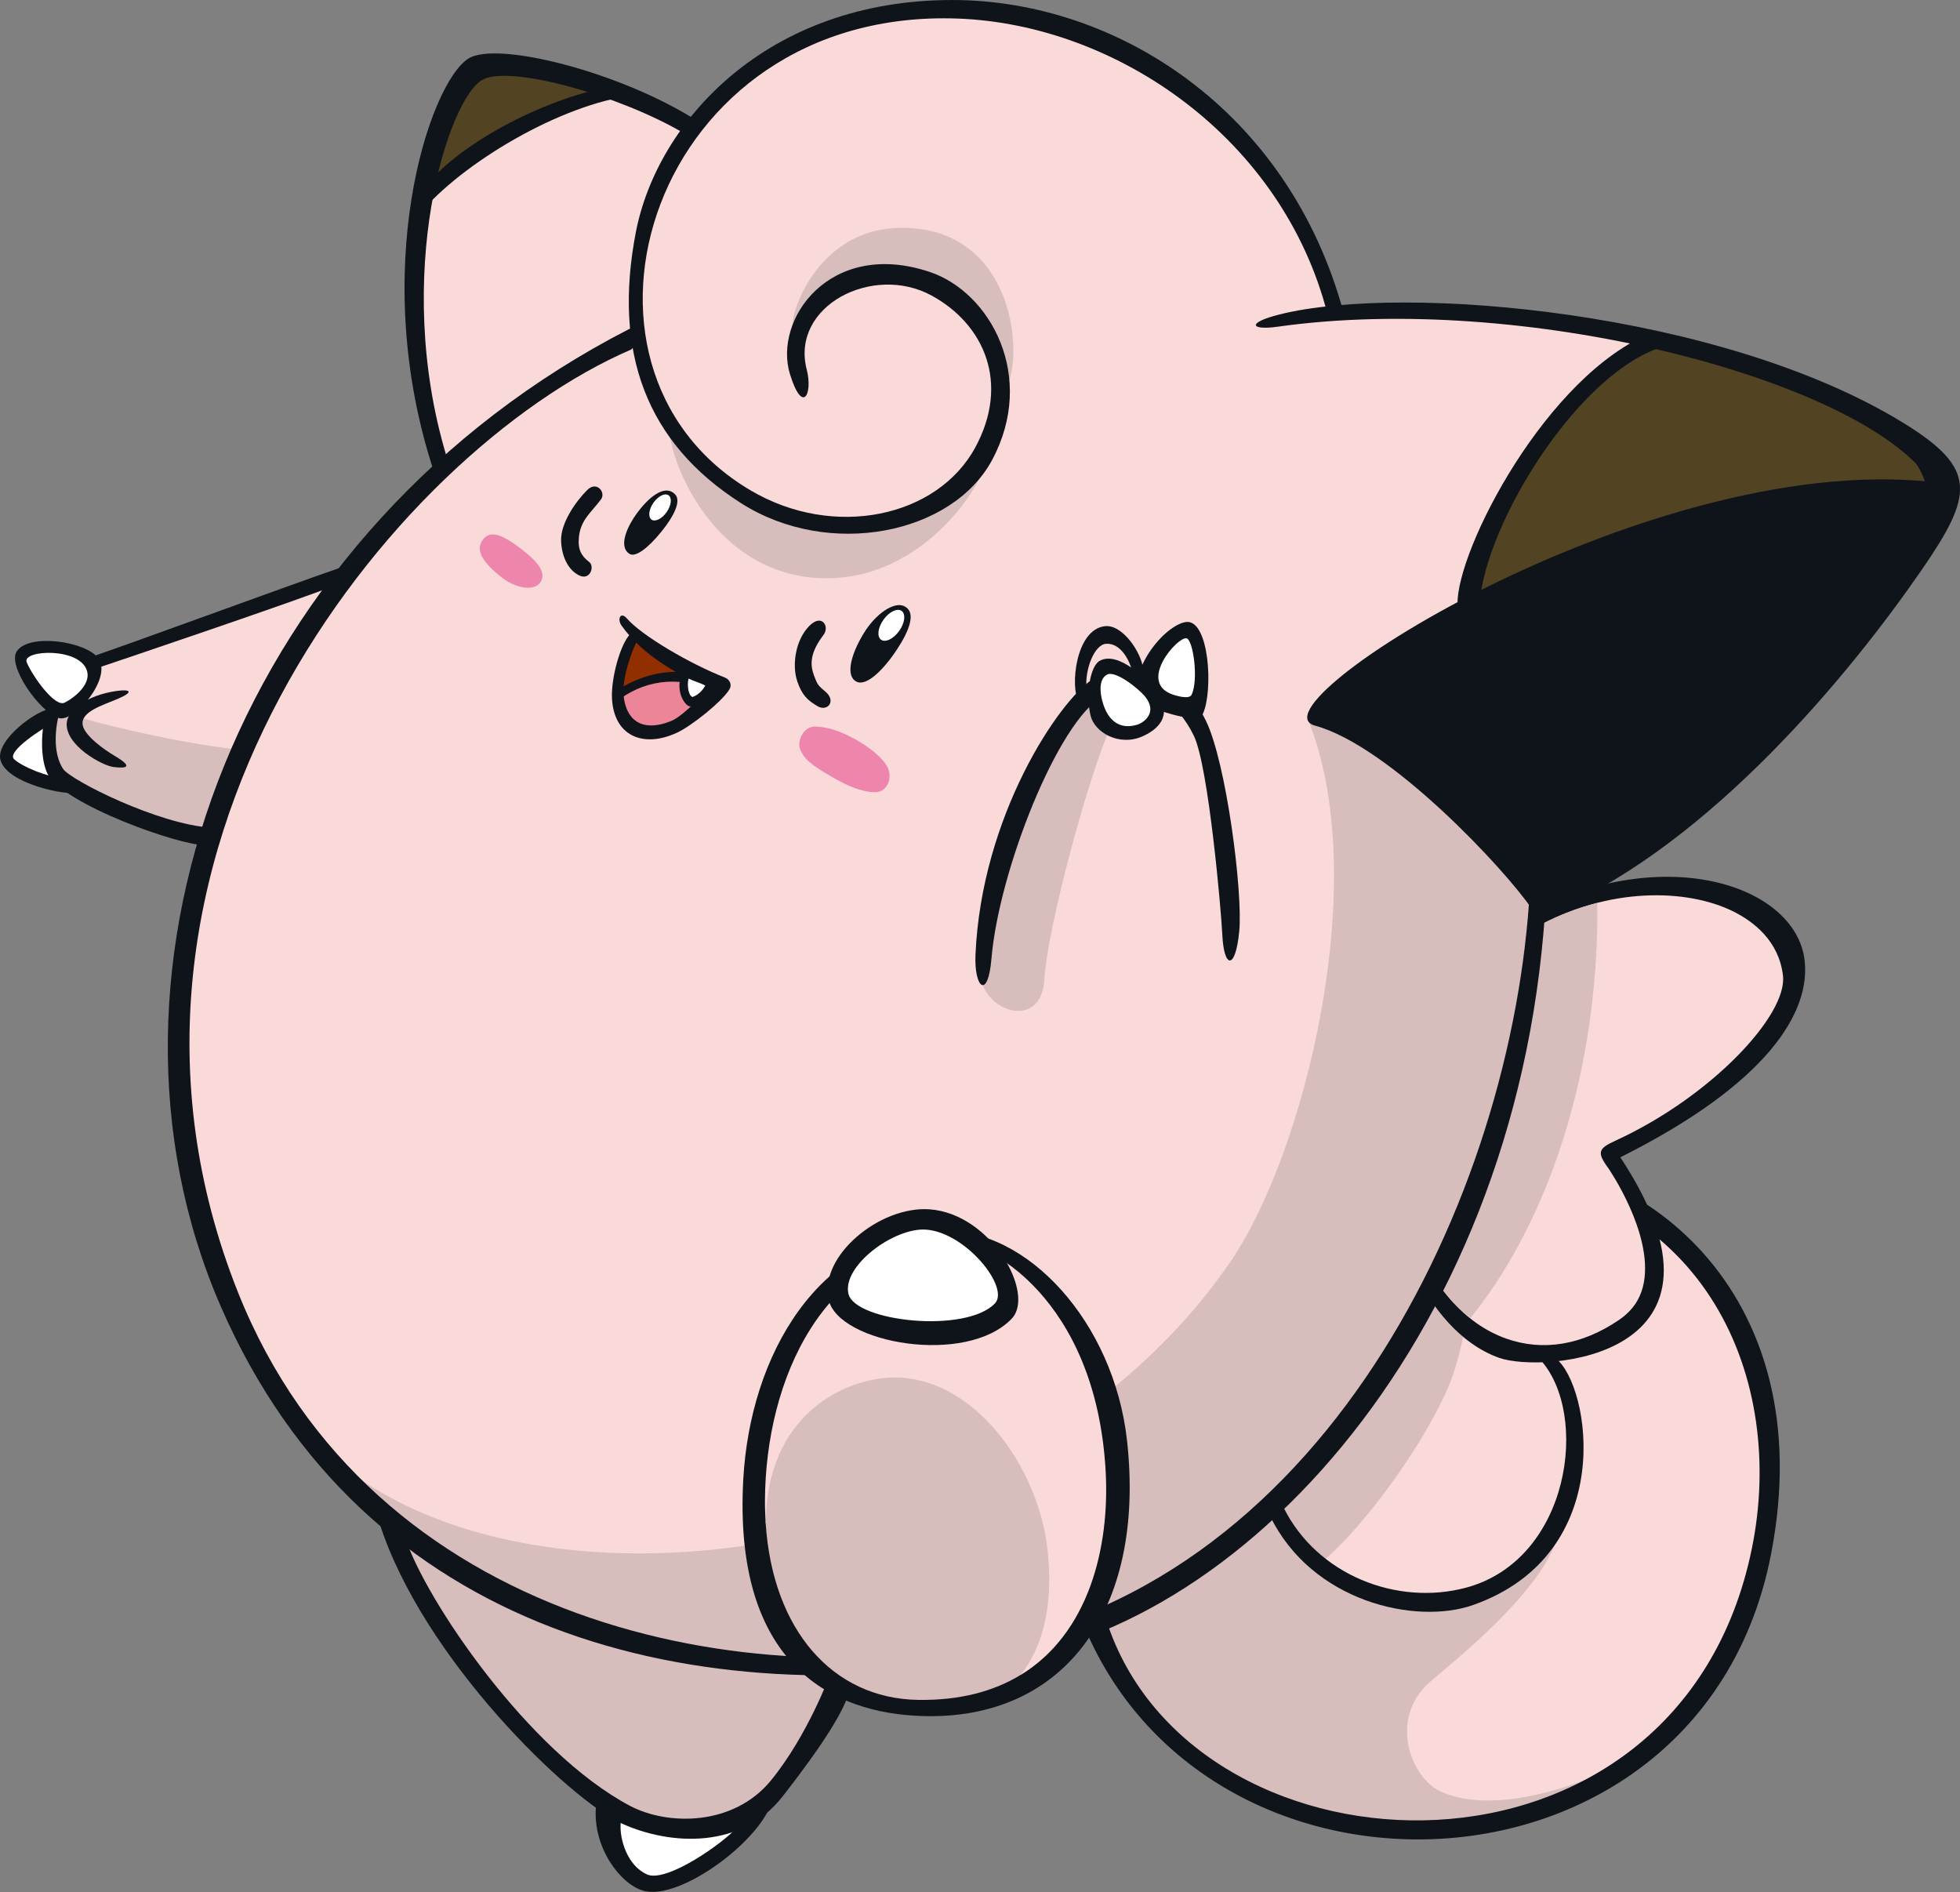 <?xml version="1.0" encoding="UTF-8" standalone="no"?>
<!-- Created with Inkscape (http://www.inkscape.org/) -->

<svg
   version="1.1"
   viewBox="0 0 191.9 185.22"
   id="svg23269"
   sodipodi:docname="1clef.svg"
   inkscape:version="1.2.2 (b0a8486, 2022-12-01)"
   xmlns:inkscape="http://www.inkscape.org/namespaces/inkscape"
   xmlns:sodipodi="http://sodipodi.sourceforge.net/DTD/sodipodi-0.dtd"
   xmlns="http://www.w3.org/2000/svg"
   xmlns:svg="http://www.w3.org/2000/svg">
  <rect x="0" y="0" width="191.9" height="185.22" fill="#808080" stroke="none"/>
  <defs
     id="defs23273" />
  <sodipodi:namedview
     id="namedview23271"
     pagecolor="#505050"
     bordercolor="#eeeeee"
     borderopacity="1"
     inkscape:showpageshadow="0"
     inkscape:pageopacity="0"
     inkscape:pagecheckerboard="0"
     inkscape:deskcolor="#505050"
     showgrid="false"
     inkscape:zoom="1.2741604"
     inkscape:cx="64.748517"
     inkscape:cy="91.04034"
     inkscape:window-width="1309"
     inkscape:window-height="430"
     inkscape:window-x="0"
     inkscape:window-y="25"
     inkscape:window-maximized="0"
     inkscape:current-layer="svg23269" />
  <path
     d="m 96.549,37.759 c -8.606,2.881 -17.708,6.956 -19.522,10.908 -0.198,0.428 1.735,-0.557 4.393,-1.802 2.892,-1.363 7.915,-2.515 8.331,-0.565 0.266,1.254 -5.165,1.332 -8.331,2.74 -3.246,1.444 -5.349,3.529 -5.468,3.531 -0.049,0.36 -0.467,2.678 -0.686,3.976 -0.031,0.175 2.67,-3.059 6.943,-4.731 3.45,-1.349 7.881,-2.362 8.327,0 0.316,1.662 -2.7,0.455 -7.091,2.252 -5.542,2.273 -7.673,5.35 -7.654,5.63 0.211,3.532 1.783,5.361 9.659,2.78 4.393,-1.439 14.893,-4.943 25.399,-8.436 -2.581,-0.33 -7.399,-1.488 -11.23,-5.492 -5.064,-5.287 -4.194,-8.953 -3.07,-10.792"
     fill="#665b4d"
     id="path23135" />
  <path
     d="m 138.479,45.079 c -0.018,0.009 -0.031,0.027 -0.045,0.036 0.031,-0.018 0.045,-0.027 0.045,-0.036"
     fill="#fab20b"
     id="path23137" />
  <path
     d="m 146.089,112.599 c 13.401,1.239 26.487,13.075 27.105,29.258 0.629,16.394 -8.132,34.468 -29.367,37.252 -20.232,2.655 -33.679,-10.697 -36.772,-19.287 z"
     fill="#f9dad9"
     id="path23139" />
  <path
     d="m 144.319,118.309 c 0.289,-0.734 0.167,11.446 -2.626,17.726 -2.884,6.492 -9.139,14.51 -12.437,16.985 -1.165,0.876 5.487,4.296 10.361,3.985 4.845,-0.312 9.672,-2.818 12.97,-6.836 -1.442,5.566 -10.282,12.482 -12.577,14.486 -4.122,3.609 -1.864,9.398 1.032,10.721 3.608,1.648 9.688,1.123 17.623,-2.59 -3.402,3.093 -10.921,8.514 -28.209,5.835 -7.321,-1.134 -20.671,-9.485 -23.103,-19.94 19.379,-8.555 30.985,-25.323 36.966,-40.371"
     fill="#d7bdbc"
     id="path23141" />
  <path
     d="m 106.569,160.189 c 13.116,28.863 60.039,26.371 66.803,-7.898 5.19,-26.3 -13.542,-39.749 -27.78,-38.693 -0.53,0.774 -0.212,-0.588 -0.478,0.967 22.135,1.942 29.763,20.61 26.408,37.026 -7.165,35.066 -54.075,33.232 -62.994,7.654 -1.162,-3.339 -3.167,-1.713 -1.96,0.944"
     id="path23143"
     style="fill:#0f141b" />
  <path
     d="m 125.659,147.559 c 3.298,6.652 11.138,9.67 17.861,7.874 10.243,-2.738 12.132,-17.038 7.272,-22.338 -0.925,-1.011 -0.311,-1.544 1.543,-0.098 3.372,2.636 6.122,19.095 -8.093,24.125 -5.618,1.988 -15.834,-0.307 -19.91,-8.744 -0.543,-1.118 0.396,-2.691 1.327,-0.819"
     id="path23145"
     style="fill:#0f141b" />
  <path
     d="m 176.689,94.029 c 0.569,4.951 -3.422,11.954 -18.046,19.267 13.017,19.742 -7.587,21.151 -11.853,19.637 -7.827,-2.777 -10.902,-14.593 -10.526,-15.543 l 10.639,-26.042 c 0.151,-0.378 0.423,-0.697 0.774,-0.904 14.252,-8.474 28.129,-4.061 29.013,3.586"
     id="path23147"
     style="fill:#0f141b" />
  <path
     d="m 158.209,111.649 c 9.348,-4.3 16.809,-12.278 16.359,-16.134 -0.393,-3.395 -2.867,-5.295 -4.875,-6.291 -4.452,-2.206 -12.166,-2.485 -19.547,1.684 -0.478,1.195 -11.342,28.415 -11.844,29.676 1.691,5.1 5.064,9.007 9.156,10.457 3.598,1.277 7.417,0.646 11.045,-1.816 0.802,-0.547 1.411,-1.187 1.832,-1.941 0.291,-0.519 0.495,-1.093 0.61,-1.722 0.898,-4.839 -3.421,-11.119 -3.465,-11.18 -1.175,-1.612 -0.989,-1.944 0.728,-2.733"
     fill="#f9dad9"
     id="path23151" />
  <path
     d="m 138.299,120.579 c 0.502,-1.261 11.367,-28.48 11.844,-29.675 2.081,-1.175 4.185,-1.985 6.24,-2.512 0.014,1.323 0.004,2.655 -0.05,3.999 -0.605,14.849 -5.361,27.967 -12.372,36.653 -2.483,-1.967 -4.485,-4.915 -5.662,-8.466"
     fill="#d7bdbc"
     id="path23153" />
  <path
     d="m 105.649,160.139 c -14.978,5.47 -39.336,5.092 -60.312,-6.078 -25.29,-13.472 -32.658,-50.466 -25.372,-72.112 -4.175,-0.672 -11.874,-3.095 -14.09,-5.902 -1.548,-1.958 -1.524,-7.708 0.951,-9.924 2.202,-1.974 26.108,-9.112 26.419,-9.625 1.843,-3.076 6.954,-8.771 9.738,-10.623 -3.196,-7.219 -4.993,-30.276 2.018,-38.834 2.265,-2.765 12.712,0.411 22.224,4.995 11.82,-13.192 27.91,-11.896 33.559,-10.455 11.479,2.917 26.651,12.473 29.777,28.621 14.258,-1.183 52.309,4.4 60.446,16.611 2.433,3.647 -22.492,36.341 -40.328,42.286 0.275,2.199 -1.805,17.68 -4.588,23.501 -5.704,18.806 -18.871,37.144 -40.443,47.541"
     fill="#f9dad9"
     id="path23155" />
  <path
     d="m 70.424,67.349 c -1.132,1.763 -6.454,6.031 -9.066,3.538 -0.503,-0.481 -0.854,-2.073 -0.989,-2.886 1.651,-1.26 3.774,-1.758 5.935,-1.758 1.345,0 2.942,0.583 4.12,1.106"
     fill="#f46899"
     id="path23157"
     style="fill:#ed8599;fill-opacity:1" />
  <path
     d="m 60.369,67.999 c 0.118,-1.994 0.849,-4.912 1.694,-5.767 0.355,0.387 3.171,2.026 5.437,3.282 -0.414,-0.049 -0.417,0.676 -0.848,0.676 -2.145,0 -4.553,0.703 -6.283,1.809"
     fill="#89260e"
     id="path23159"
     style="fill:#922f00;fill-opacity:1" />
  <path
     d="m 70.046,67.699 c -3.966,-1.758 -7.205,-0.926 -9.677,0.959 -0.09,-0.533 -0.036,-0.47 0,-1.058 2.526,-1.612 4.935,-2.041 7.343,-1.757 1.186,0.657 2.016,0.889 2.466,1.096 0.187,0.083 0.116,0.373 -0.132,0.76"
     fill="#0f141b"
     id="path23161" />
  <path
     d="m 79.84,71.129 c -1.19,-0.031 -1.768,1.409 -1.535,2.112 0.349,1.043 1.161,1.683 3.287,2.898 1.524,0.87 2.93,1.448 4.168,1.409 1.09,-0.031 1.656,-1.371 1.15,-2.409 -0.459,-0.95 -1.82,-2.024 -3.24,-2.801 -1.529,-0.835 -2.754,-1.183 -3.829,-1.209"
     fill="#f467b2"
     id="path23163"
     style="fill:#ed85ad;fill-opacity:1" />
  <path
     d="m 47.267,52.849 c -0.604,0.826 -0.401,1.903 1.857,3.683 1.445,1.137 3.254,1.334 3.79,0.462 0.538,-0.874 -0.027,-1.818 -1.881,-3.251 -2.043,-1.569 -3.103,-1.796 -3.767,-0.895"
     fill="#f467b2"
     id="path23165"
     style="fill:#ed85ad;fill-opacity:1" />
  <path
     d="m 190.609,45.949 c -5.916,-6.876 -25.139,-13.137 -28.852,-12.311 -1.702,0.378 -7.107,4.22 -11.028,9.383 -4.633,6.096 -7.631,13.759 -6.289,15.769 2.472,3.712 51.015,-7.206 46.169,-12.841"
     fill="#484025"
     id="path23167"
     style="fill:#524423;fill-opacity:1" />
  <path
     d="M 60.853,8.772 C 56.81,6.833 50.008,5.188 46.946,6.186 c -2.867,0.934 -5.978,10.472 -5.808,13.64 3.527,-4.496 16.059,-11.028 19.715,-11.054"
     fill="#484025"
     id="path23169"
     style="fill:#524423;fill-opacity:1" />
  <path
     d="m 98.099,38.639 c 2.296,-2.428 1.774,-15.293 -8.489,-16.274 -10.299,-0.985 -12.632,10.204 -11.849,9.387 4.657,-4.855 9.1,-5.421 11.451,-4.863 9.121,2.167 8.887,11.749 8.887,11.749"
     id="path23171"
     style="fill:#d7bdbc" />
  <path
     d="m 96.409,45.669 c -1.236,3.436 -6.596,10.51 -14.708,10.921 -4.473,0.23 -7.952,-1.458 -10.521,-3.831 -3.9,-3.606 -5.706,-8.802 -5.706,-11.29 4.124,7.286 12.099,9.375 14.964,9.763 8.041,1.098 13.909,-4.19 15.971,-5.563"
     id="path23173"
     style="fill:#d7bdbc" />
  <path
     d="m 128.059,70.439 c 6.354,15.565 -0.274,42.558 -7.733,53.295 -22.06,31.749 -74.635,36.905 -91.538,15.052 17.933,24.738 54.907,28.311 74.768,21.37 23.144,-8.087 43.982,-34.017 46.816,-72.554 0.565,-7.635 -17.642,-17.987 -22.313,-17.163"
     id="path23175"
     style="fill:#d7bdbc" />
  <path
     d="m 82.273,163.899 c -1.584,5.427 -6.119,12.091 -8.492,13.517 -4.465,2.677 -10.639,1.197 -13.404,-0.184 -9.073,-4.536 -20.962,-23.323 -21.374,-26.825 13.335,9.274 33.647,13.492 43.271,13.492"
     id="path23177"
     style="fill:#d7bdbc" />
  <path
     d="m 107.079,68.629 c 0.488,-0.098 2.373,0.893 1.802,2.164 -2.42,5.412 -6.358,20.174 -6.63,25.103 -0.272,4.948 -5.901,3.284 -6.321,-0.552 -0.62,-5.635 6.459,-25.789 11.149,-26.715"
     id="path23179"
     style="fill:#d7bdbc" />
  <path
     d="m 23.101,73.349 c -1.288,2.112 -2.252,4.38 -3.284,8.522 -2.011,0.205 -12.486,-3.603 -13.906,-5.608 -1.494,-2.114 -1.408,-4.669 -0.738,-6.937 1.598,0.878 11.639,3.35 17.927,4.023"
     id="path23181"
     style="fill:#d7bdbc" />
  <path
     d="m 5.413,69.589 c -0.543,1.238 -1.592,5.899 0.638,7.368 -2.307,-0.12 -5.097,-1.834 -5.509,-2.869 -0.411,-1.029 2.938,-3.674 4.871,-4.499"
     fill="#ffffff"
     id="path23185" />
  <path
     d="m 72.783,178.949 c -0.516,1.569 -7.554,6.03 -9.512,5.324 -2.705,-0.98 -4.69,-6.594 -3.982,-7.046 0.852,-0.539 2.071,1.14 5.342,1.812 4.493,0.922 8.433,-0.936 8.151,-0.089"
     fill="#ffffff"
     id="path23187" />
  <path
     d="m 151.649,87.409 c 13.08,-4.93 41.082,-35.714 36.821,-41.038 -7.489,-9.361 -39.267,-17.792 -63.396,-14.385 -2.633,0.373 -3.07,-0.384 0.217,-1.206 12.21,-3.051 43.268,-0.305 61.045,10.609 7.321,4.501 6.899,7.025 1.772,14.462 -6.986,10.125 -20.531,26.586 -35.648,33.201 -2.95,1.288 -3.575,-0.604 -0.811,-1.643"
     id="path23189"
     style="fill:#0f141b" />
  <path
     d="m 78.984,36.179 c -1.601,-6.239 6.492,-10.391 12.245,-7.236 5.151,2.823 7.656,8.574 4.267,14.845 -3.71,6.866 -13.855,9.038 -22.018,4.213 -20.494,-12.11 -9.751,-47.294 20.31,-46.183 15.615,0.582 31.8,11.783 36.179,28.918 0.075,0.299 1.774,0.594 1.587,-0.104 -5.366,-19.846 -22.249,-30.631 -38.328,-30.631 -18.13,0 -28.876,11.875 -30.972,22.733 -2.274,11.783 1.046,20.634 10.314,26.533 8.612,5.479 20.667,3.034 24.567,-4.234 4.366,-8.136 -0.149,-16.423 -6.122,-18.416 -9.738,-3.248 -15.337,4.639 -13.663,10.034 1.239,3.985 2.243,1.911 1.636,-0.472"
     id="path23191"
     style="fill:#0f141b" />
  <path
     d="M 43.722,44.689 C 38.37,26.918 43.895,9.456 47.32,7.766 c 2.743,-1.351 13.049,1.488 19.39,5.13 1.507,0.865 2.134,-0.697 1.505,-1.096 C 60.714,7.03 48.63,3.976 45.861,5.732 c -3.842,2.433 -9.886,20.701 -3.38,40.43 0.601,1.823 1.631,-0.176 1.241,-1.474"
     id="path23193"
     style="fill:#0f141b" />
  <path
     d="m 175.999,69.629 c -10.745,11.23 -18.369,17.483 -26.006,19.366 -2.666,-3.93 -13.939,-15.978 -21.244,-17.958 -6.811,-1.848 33.597,-27.619 61.636,-23.705 2.617,0.368 -4.322,11.776 -14.387,22.297"
     id="path23195"
     style="fill:#0f141b" />
  <path
     d="m 88.499,59.329 c 1.64,0.734 -0.189,3.554 -0.944,4.646 -0.944,1.363 -2.65,3.281 -3.7,2.755 -1.051,-0.525 -0.631,-2.519 0.708,-4.726 1.157,-1.905 2.939,-3.12 3.936,-2.675"
     id="path23197"
     style="fill:#0f141b" />
  <path
     d="m 80.792,67.689 c -0.712,-0.594 -0.764,-0.692 -1.082,-1.527 -0.403,-1.071 -0.447,-2.214 0.928,-4.021 0.601,-0.79 -0.152,-2.114 -1.39,-0.876 -1.373,1.373 -1.733,3.869 -1.176,5.474 0.462,1.34 1.022,1.843 2.002,2.411 0.928,0.538 1.857,-0.514 0.719,-1.461"
     id="path23199"
     style="fill:#0f141b" />
  <path
     d="m 86.499,60.669 c -0.555,0.78 -0.66,1.656 -0.236,1.958 0.424,0.304 1.222,-0.082 1.776,-0.863 0.557,-0.777 0.659,-1.654 0.236,-1.958 -0.424,-0.302 -1.219,0.083 -1.776,0.863"
     fill="#ffffff"
     id="path23203" />
  <path
     d="m 66.1,48.399 c -1.04,-1.082 -2.659,0.374 -3.732,1.831 -0.824,1.121 -1.92,3.218 -0.742,3.987 0.571,0.374 1.779,-0.502 3.139,-2.18 1.176,-1.45 1.969,-2.974 1.335,-3.638"
     fill="#0f141b"
     id="path23205" />
  <path
     d="m 57.701,55.029 c -0.753,-0.583 -1.134,-1.186 -1.027,-2.37 0.148,-1.754 1.156,-2.422 2.164,-3.762 0.514,-0.689 -0.412,-1.856 -1.345,-0.926 -1.157,1.159 -2.626,3.282 -2.557,4.995 0.06,1.514 0.687,2.82 1.738,3.35 1.112,0.569 1.563,-0.873 1.027,-1.286"
     fill="#0f141b"
     id="path23207" />
  <path
     d="m 65.274,50.129 c -0.458,0.657 -1.12,0.989 -1.48,0.742 -0.358,-0.253 -0.278,-0.989 0.179,-1.647 0.459,-0.659 1.121,-0.989 1.48,-0.738 0.362,0.248 0.282,0.986 -0.179,1.642"
     fill="#ffffff"
     id="path23209" />
  <path
     d="m 62.462,62.589 c -0.557,0.929 -1.566,3.762 -1.409,5.482 0.206,2.268 1.648,3.708 4.639,2.523 1.379,-0.546 3.712,-3.295 3.712,-3.295 -2.579,-0.981 -6.445,-3.043 -8.559,-6.072 -0.437,-0.628 -0.088,-1.404 0.552,-0.664 1.409,1.631 6.082,4.396 9.587,5.772 0.527,0.208 0.668,0.755 0.445,1.135 -0.686,1.167 -3.666,3.564 -5.127,4.251 -3.299,1.543 -6.231,0.358 -6.387,-3.419 -0.077,-1.925 0.794,-5.163 1.757,-6.196 0.513,-0.547 1.132,-0.089 0.789,0.483"
     id="path23211"
     style="fill:#0f141b" />
  <path
     d="m 97.069,93.879 c 0.73,-8.714 6.561,-23.293 10.848,-25.666 4.163,-2.298 7.462,0.662 8.98,3.839 1.433,2.996 2.675,17.189 2.777,19.443 0.151,3.307 1.283,3.551 1.658,-0.322 0.368,-3.837 -1.268,-16.534 -3.263,-20.612 -3.159,-6.459 -8.615,-5.673 -11.113,-4.054 -3.299,2.128 -10.858,13.377 -11.448,26.951 -0.143,3.301 1.225,4.429 1.56,0.421"
     id="path23213"
     style="fill:#0f141b" />
  <path
     d="m 111.149,68.299 c 0.027,0.72 5.949,2.559 6.424,1.925 1.192,-1.598 1.002,-8.691 -1.038,-9.301 -1.496,-0.448 -5.528,3.314 -5.386,7.376"
     id="path23215"
     style="fill:#0f141b" />
  <path
     d="m 114.649,67.929 c 0.445,0.181 1.772,0.571 2.01,0.098 0.717,-1.428 0.165,-5.445 -0.502,-5.542 -0.893,-0.131 -4.666,4.171 -1.508,5.445"
     fill="#ffffff"
     id="path23219" />
  <path
     d="m 106.379,67.399 c -0.189,-1.804 0.755,-4.322 1.939,-4.377 1.461,-0.068 2.298,1.736 2.502,2.595 0.096,0.388 1.208,1.252 1.101,-0.101 -0.118,-1.557 -2.002,-4.44 -3.767,-4.212 -2.897,0.37 -3.369,6.047 -2.549,7.371 0.358,0.582 0.83,-0.753 0.774,-1.277"
     fill="#0f141b"
     id="path23221" />
  <path
     d="m 113.369,67.949 c -0.885,-1.331 -3.834,-4.263 -5.685,-3.265 -0.991,0.536 -1.385,3.41 -0.909,5.369 0.401,1.662 2.795,3.023 5.044,2.052 1.51,-0.654 3.001,-1.982 1.551,-4.157"
     fill="#0f141b"
     id="path23223" />
  <path
     d="m 112.109,68.189 c -0.664,-0.813 -2.878,-2.545 -3.686,-2.162 -0.804,0.378 -0.783,1.614 -0.469,2.708 0.521,1.826 1.675,2.718 3.372,2.217 0.675,-0.198 2.054,-1.202 0.783,-2.763"
     fill="#ffffff"
     id="path23225" />
  <path
     d="M 20.697,81.029 C 15.502,80.707 6.922,76.388 6.181,75.276 4.424,72.645 6.066,66.523 8.792,65.645 c 1.455,-0.473 21.986,-7.425 23.796,-8.274 0.876,-0.415 2.729,-2.272 2.06,-2.221 -0.672,0.053 -24.285,8.779 -26.423,9.383 -4.023,1.132 -5.067,9.634 -3.237,11.732 2.782,3.197 14.072,6.95 15.464,6.432 0.734,-0.378 1.107,-1.615 0.244,-1.669"
     id="path23227"
     style="fill:#0f141b" />
  <path
     d="m 11.23,73.999 c -1.085,-0.639 -2.939,-1.985 -3.133,-3.007 -0.244,-1.307 1.948,-1.947 3.389,-2.557 1.664,-0.701 1.272,-0.973 -0.009,-0.799 -3.089,0.421 -4.831,1.964 -4.94,3.1 -0.212,2.222 3.493,4.224 4.573,4.352 2.114,0.258 1.153,-0.48 0.118,-1.088"
     id="path23229"
     style="fill:#0f141b" />
  <path
     d="M 9.636,64.459 C 8.439,62.773 2.809,61.963 1.639,63.765 c -0.926,1.426 2.197,5.893 4.089,6.522 1.536,0.514 5.278,-3.897 3.908,-5.828"
     id="path23231"
     style="fill:#0f141b" />
  <path
     d="m 8.553,65.819 c -0.5,-2.497 -6.434,-2.227 -5.94,-0.991 0.495,1.236 2.725,4.454 3.713,3.96 0.991,-0.495 2.474,-1.732 2.227,-2.969"
     fill="#ffffff"
     id="path23235" />
  <path
     d="M 5.875,76.049 C 4.892,76.173 2.11,75.05 1.369,74.308 0.625,73.566 4.277,71.232 5.078,70.845 c 0.143,-0.069 0.878,-1.557 0.096,-1.511 -1.585,0.096 -5.618,3.147 -5.133,5.051 0.601,2.35 6.539,3.557 7.675,3.199 1.134,-0.36 -1.346,-1.598 -1.84,-1.535"
     id="path23237"
     style="fill:#0f141b" />
  <path
     d="m 39.694,150.599 c 1.975,6.001 11.993,20.89 21.986,26.188 3.667,1.942 10.133,2.01 13.808,-2.493 3.611,-4.427 5.767,-10.336 5.767,-10.336 0.269,-0.222 1.963,0.967 1.887,1.623 -0.626,2.658 -4.858,8.154 -6.517,10.282 -4.02,5.155 -10.918,4.825 -15.714,2.67 -5.051,-2.266 -19.575,-16.155 -23.798,-29.555 -1.033,-3.268 1.838,-0.64 2.581,1.62"
     id="path23239"
     style="fill:#0f141b" />
  <path
     d="m 60.765,178.569 c -0.102,1.521 0.664,4.078 2.581,4.932 1.917,0.852 7.497,-3.073 8.854,-4.644 0.585,-0.681 3.636,-3.793 3.468,-2.876 -0.722,3.919 -9.114,10.216 -12.728,9.104 -2.29,-0.705 -4.888,-4.271 -4.6,-8.143 0.09,-1.239 2.553,-0.264 2.425,1.628"
     id="path23241"
     style="fill:#0f141b" />
  <path
     d="m 144.869,59.079 c 0.568,-7.934 9.891,-23.01 18.278,-25.232 3.221,-0.852 -1.955,-1.054 -2.326,-0.878 -10.254,4.919 -18.756,22.121 -18.081,26.641 0.532,3.531 2.098,-0.118 2.129,-0.532"
     id="path23243"
     style="fill:#0f141b" />
  <path
     d="m 41.288,18.649 c 3.91,-5.044 12.885,-9.26 18.833,-10.226 1.246,-0.201 2.512,0.838 1.895,0.912 -7.11,0.865 -16.807,6.624 -20.976,11.647 -0.384,0.461 -1.772,0.274 0.248,-2.334"
     id="path23245"
     style="fill:#0f141b" />
  <path
     d="m 149.909,82.689 c 0.009,29.357 -17.227,69.718 -51.128,77.693 -25.232,5.94 -62.435,-1.235 -75.456,-33.809 -17.01,-42.554 15.128,-82.286 38.472,-92.356 0.28,-0.123 1.581,-2.919 -0.223,-1.993 -37.881,19.452 -54.402,62.453 -39.97,95.646 14.013,32.227 46.613,40.19 77.744,34.413 25.828,-4.789 52.567,-36.986 52.159,-81.106 -0.055,-5.868 -1.599,-1.755 -1.599,1.511"
     id="path23247"
     style="fill:#0f141b" />
  <path
     d="m 92.189,120.519 c 8.365,-0.357 16.856,8.939 18.149,20.448 1.89,16.793 -6.31,27.921 -20.909,26.987 -8.805,-0.561 -17.603,-5.822 -16.658,-23.107 0.668,-12.217 7.368,-23.818 19.418,-24.328"
     id="path23249"
     style="fill:#0f141b" />
  <path
     d="m 101.439,152.189 c -0.824,-8.453 -6.59,-16.632 -14.623,-16.268 -4.459,0.203 -5.319,6.821 -11.843,13.245 -0.052,-0.76 -0.082,-1.535 -0.077,-2.331 0.074,-11.77 5.679,-24.444 18.385,-25.267 3.244,-0.209 14.006,5.459 14.97,22.414 0.429,7.593 -1.697,15.96 -8.323,19.998 0.981,-4.251 1.617,-9.735 1.406,-11.896"
     fill="#f9dad9"
     id="path23253" />
  <path
     d="m 74.968,149.159 c 0.058,-10.697 7.7,-14.093 12.158,-14.296 8.035,-0.363 14.64,8.656 15.464,17.109 0.211,2.161 0.627,7.856 -2.667,12.001 -2.615,1.593 -5.926,2.511 -10.06,2.441 -8.332,-0.142 -14.198,-6.814 -14.895,-17.255"
     fill="#d7bdbc"
     id="path23255" />
  <path
     d="m 99.059,129.089 c 2.313,-2.424 -1.958,-10.251 -8.041,-10.699 -4.885,-0.357 -10.859,4.584 -9.887,8.854 0.975,4.27 13.489,6.498 17.929,1.845"
     fill="#0f141b"
     id="path23257" />
  <path
     d="m 97.409,127.599 c 1.482,-1.549 -2.84,-6.937 -6.734,-7.222 -3.127,-0.23 -8.23,3.543 -7.606,6.275 0.62,2.736 11.499,3.925 14.34,0.947"
     fill="#ffffff"
     id="path23259" />
  <path
     d="m 67.604,65.489 3.191,1.186 -0.448,0.552 c -1.206,1.403 -2.499,2.147 -2.969,1.873 -0.407,-0.241 -1.324,-1.485 -0.568,-3.394 L 66.662,64.895 Z"
     fill="#0f141b"
     id="path23261" />
  <path
     d="m 67.41,66.429 c -0.175,0.778 0.036,1.713 0.391,1.802 0.022,0.003 0.815,-0.256 1.25,-1.126 -0.459,-0.228 -1.157,-0.439 -1.642,-0.676"
     fill="#ffffff"
     id="path23263" />
  <path
     d="m 188.029,46.109 c -1.337,-2.647 -4.19,-4.805 -3.829,-5.165 0.387,-0.385 3.414,1.878 4.8,4.68 1.25,2.518 1.714,6.036 0.904,6.187 -0.391,0.074 -0.675,-3.326 -1.875,-5.702"
     fill="#0f141b"
     id="path23265" />
</svg>
